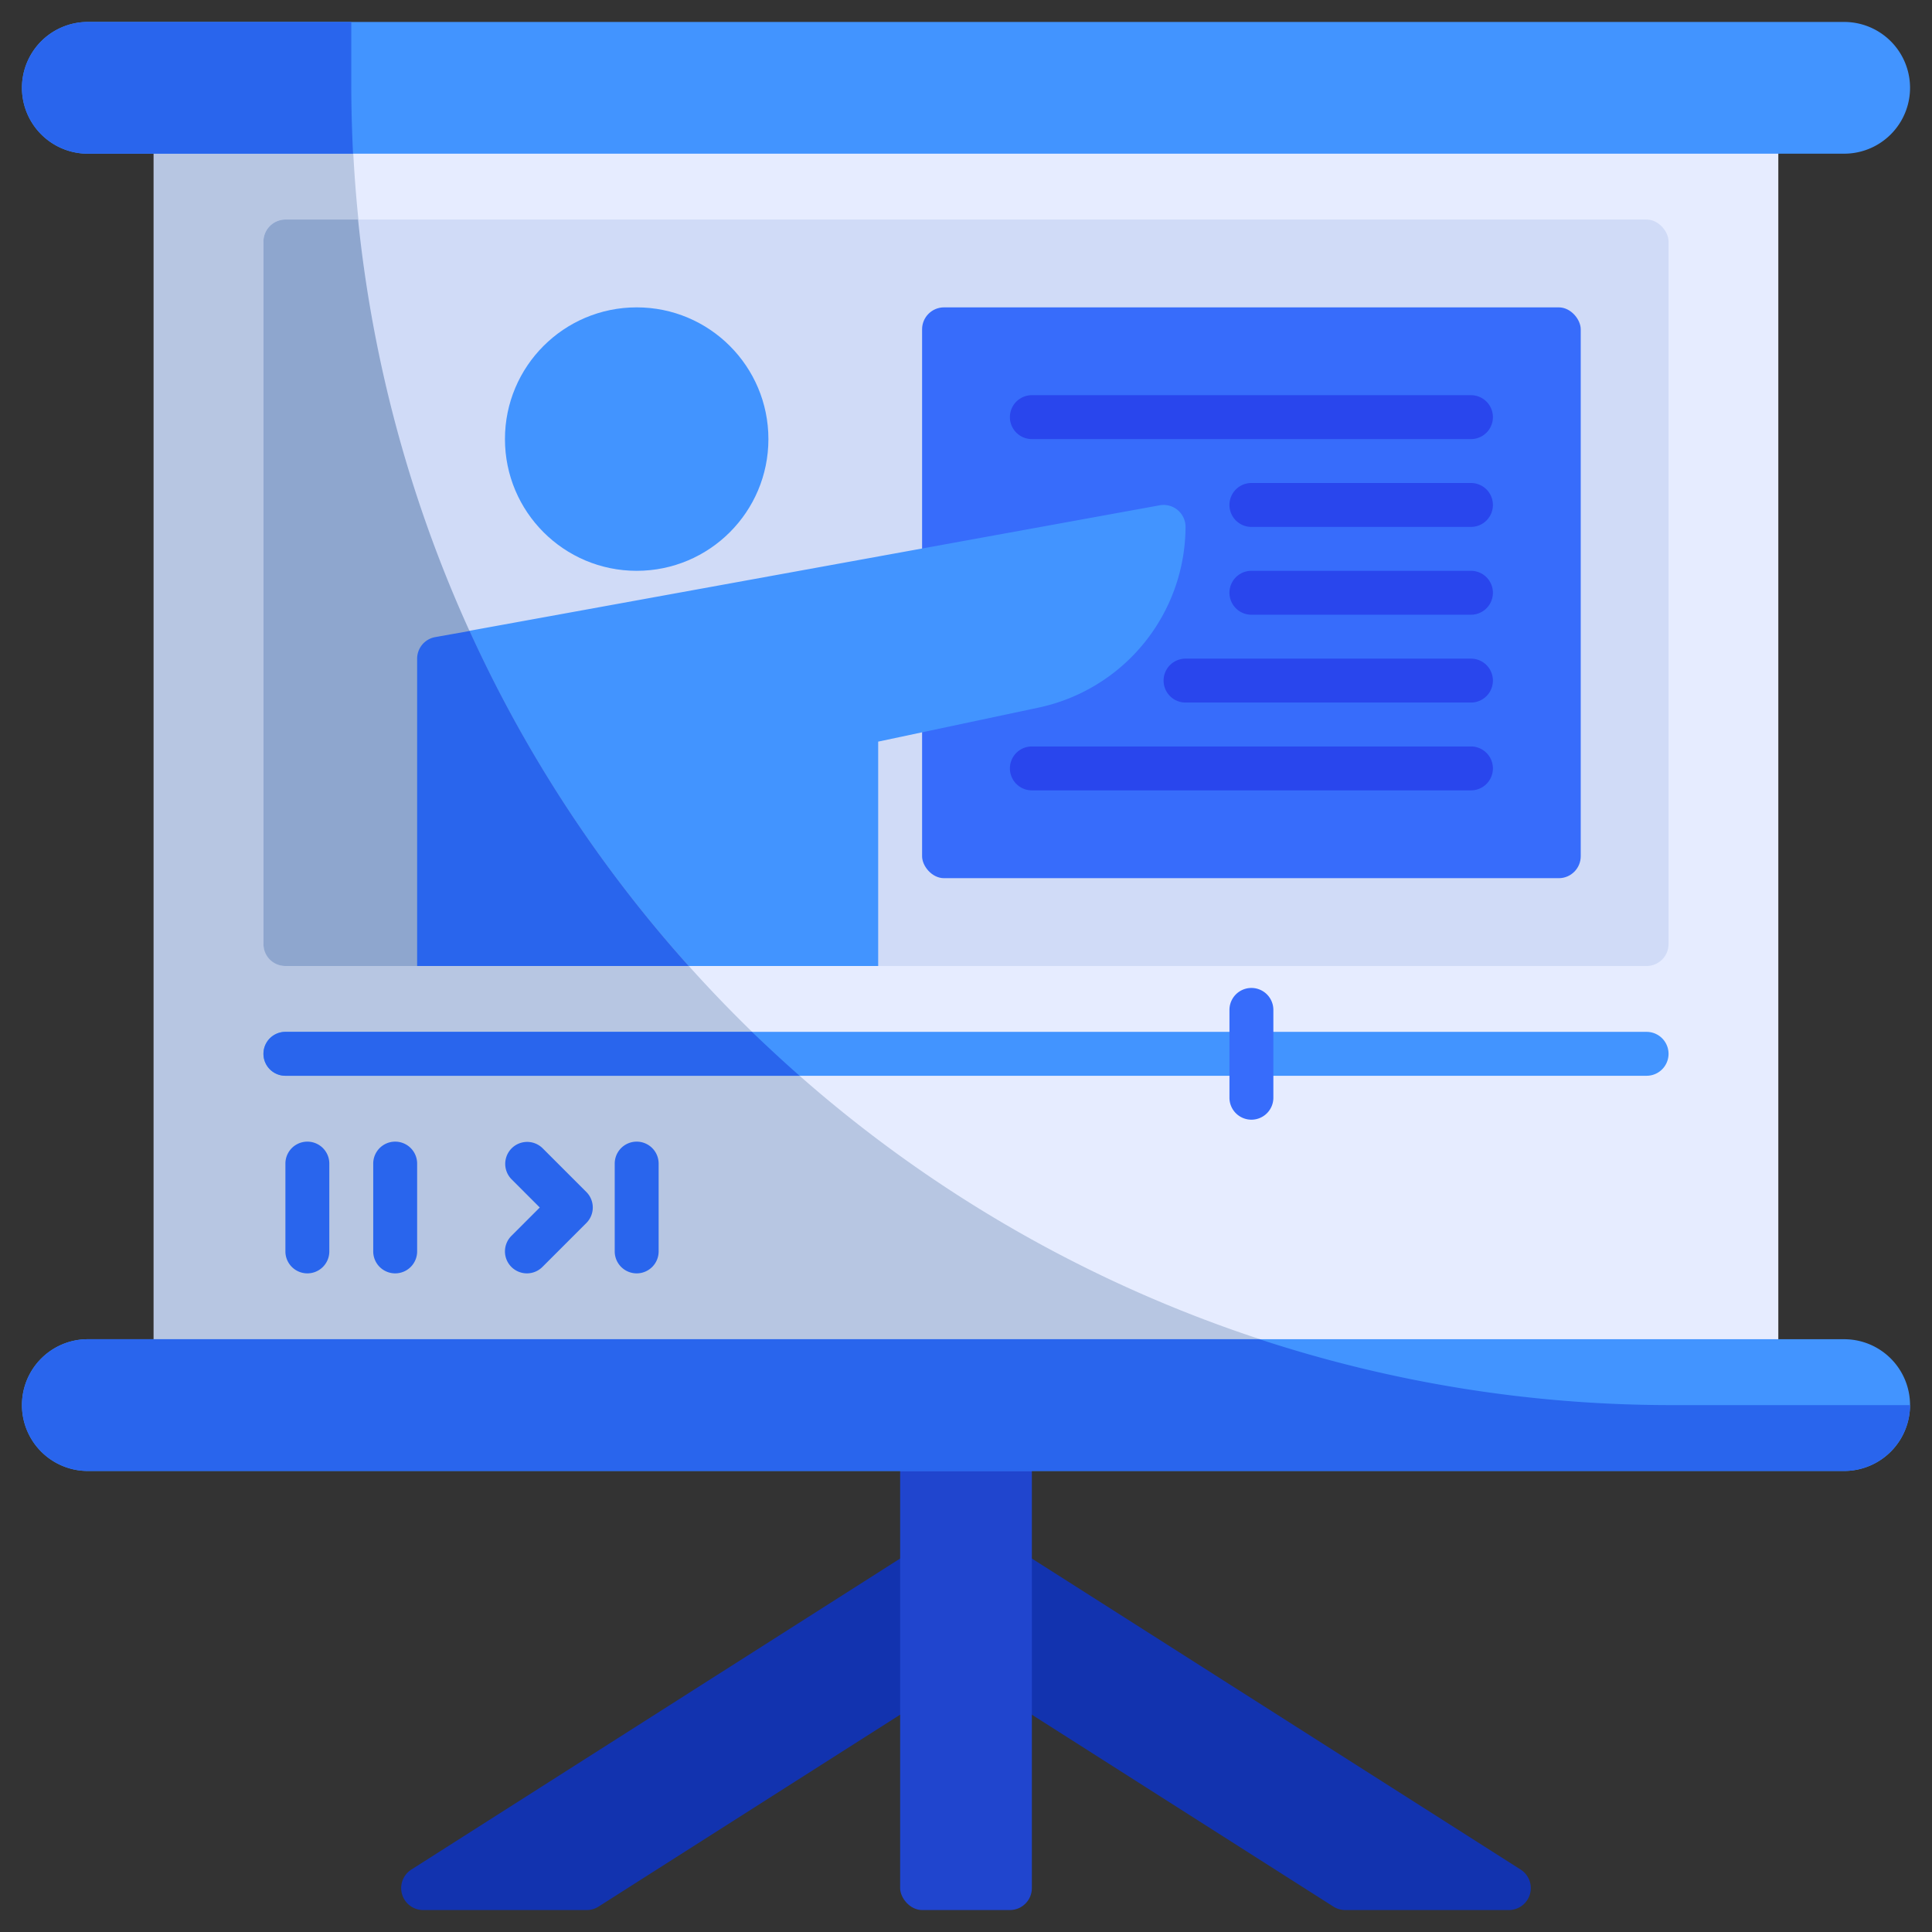 <svg xmlns="http://www.w3.org/2000/svg" viewBox="0 0 88 88"><rect x="0" y="0" width="88" height="88" fill="#333333" stroke="none"/><title>Artboard-4</title><g id="Projector"><rect x="7" y="5" width="74" height="58" rx="1" ry="1" style="fill:#e6ecff"/><path d="M65.21,63H8a1.003,1.003,0,0,1-1-1V6A1.003,1.003,0,0,1,8,5h8.02A60.173,60.173,0,0,0,65.21,63Z" style="fill:#b7c6e2"/><path d="M42.481,70.662a.999.999,0,0,0-1.018.033L18.737,85.156A1,1,0,0,0,19.274,87h7.451a1.003,1.003,0,0,0,.537-.156l15.274-9.72A1.001,1.001,0,0,0,43,76.28V71.538A1.001,1.001,0,0,0,42.481,70.662Z" style="fill:#1233af"/><path d="M69.263,85.156,46.537,70.694A1,1,0,0,0,45,71.538V76.28a1.001,1.001,0,0,0,.463.844l15.274,9.72A1.003,1.003,0,0,0,61.274,87h7.451a1,1,0,0,0,.537-1.844Z" style="fill:#1233af"/><rect x="41" y="65" width="6" height="22" rx="1" ry="1" style="fill:#2045ce"/><path d="M84,1H4A3,3,0,0,0,4,7H84a3,3,0,0,0,0-6Z" style="fill:#4294ff"/><path d="M84,61H4a3,3,0,0,0,0,6H84a3,3,0,0,0,0-6Z" style="fill:#4294ff"/><rect x="12" y="10" width="64" height="34" rx="1" ry="1" style="fill:#d0dbf7"/><circle cx="29" cy="20" r="6" style="fill:#4294ff"/><rect x="42" y="14" width="30" height="26" rx="1" ry="1" style="fill:#376cfb"/><path d="M67,28H57a1,1,0,0,1,0-2H67a1,1,0,0,1,0,2Z" style="fill:#2946ed"/><path d="M67,24H57a1,1,0,0,1,0-2H67a1,1,0,0,1,0,2Z" style="fill:#2946ed"/><path d="M67,20H47a1,1,0,0,1,0-2H67a1,1,0,0,1,0,2Z" style="fill:#2946ed"/><path d="M67,36H47a1,1,0,0,1,0-2H67a1,1,0,0,1,0,2Z" style="fill:#2946ed"/><path d="M67,32H54a1,1,0,0,1,0-2H67a1,1,0,0,1,0,2Z" style="fill:#2946ed"/><path d="M75,49H13a1,1,0,0,1,0-2H75a1,1,0,0,1,0,2Z" style="fill:#4294ff"/><path d="M57,51a1,1,0,0,1-1-1V46a1,1,0,0,1,2,0v4A1,1,0,0,1,57,51Z" style="fill:#376cfb"/><path d="M14,58a1,1,0,0,1-1-1V53a1,1,0,0,1,2,0v4A1,1,0,0,1,14,58Z" style="fill:#2965ed"/><path d="M18,58a1,1,0,0,1-1-1V53a1,1,0,0,1,2,0v4A1,1,0,0,1,18,58Z" style="fill:#2965ed"/><path d="M29,58a1,1,0,0,1-1-1V53a1,1,0,0,1,2,0v4A1,1,0,0,1,29,58Z" style="fill:#2965ed"/><path d="M24,58a1,1,0,0,1-.707-1.707L24.586,55,23.293,53.707a1,1,0,0,1,1.414-1.414l2,2a.999.999,0,0,1,0,1.414l-2,2A.997.997,0,0,1,24,58Z" style="fill:#2965ed"/><path d="M53.641,23.232a.992.992,0,0,0-.819-.216l-33,6A1,1,0,0,0,19,30V44H40V33.78l7.339-1.557A8.447,8.447,0,0,0,54,24,1,1,0,0,0,53.641,23.232Z" style="fill:#4294ff"/><path d="M31.37,44H13a1.003,1.003,0,0,1-1-1V11a1.003,1.003,0,0,1,1-1h3.31A60.026,60.026,0,0,0,31.37,44Z" style="fill:#8ea6ce"/><path d="M16.08,7H4A3,3,0,0,1,4,1H16V3.83C16,4.89,16.03,5.95,16.08,7Z" style="fill:#2965ed"/><path d="M31.37,44H19V30a.998.998,0,0,1,.82-.98l1.57-.28A60.094,60.094,0,0,0,31.37,44Z" style="fill:#2965ed"/><path d="M36.42,49H13a1,1,0,0,1,0-2H34.25C34.96,47.68,35.68,48.35,36.42,49Z" style="fill:#2965ed"/><path d="M87,64a3.009,3.009,0,0,1-3,3H4a3,3,0,0,1,0-6H57.37a59.987,59.987,0,0,0,18.8,3Z" style="fill:#2965ed"/></g></svg>